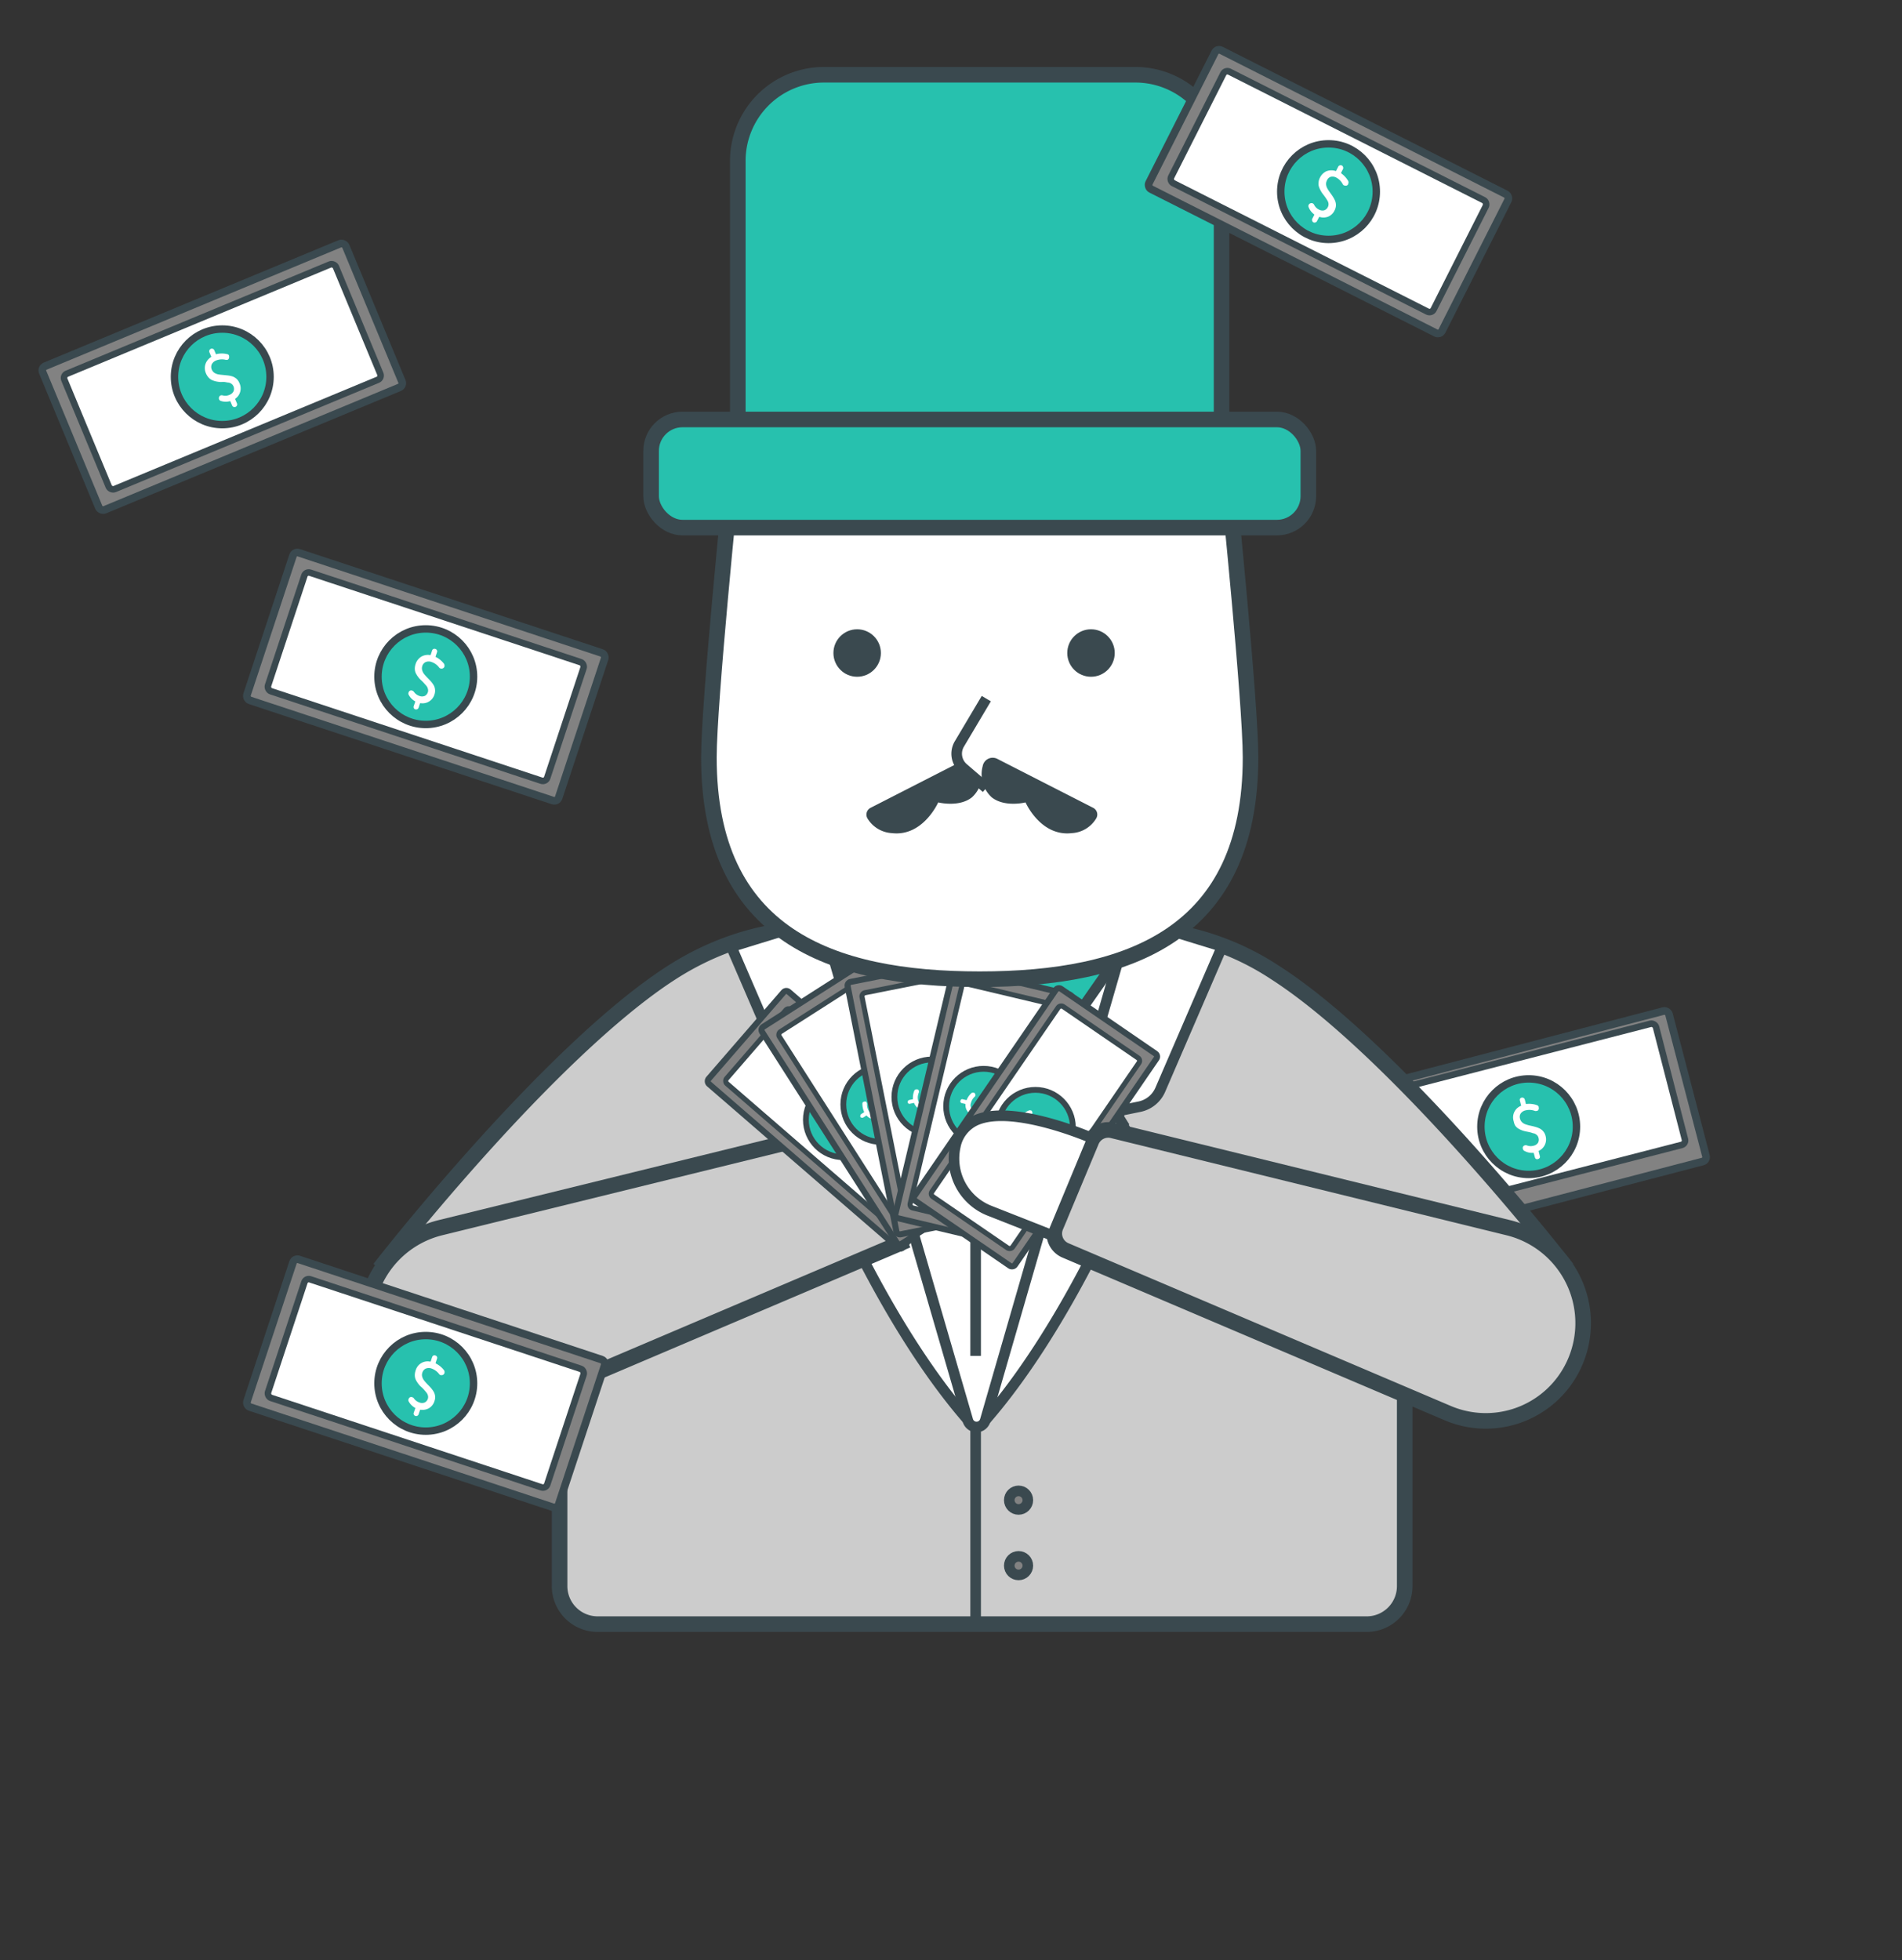 <svg xmlns="http://www.w3.org/2000/svg" viewBox="0 0 305.33 314.66"><rect x="0" y="0" width="305.33" height="314.66" fill="#333333" stroke="none"/><title>center-man</title><g id="圖_機會命運"><rect x="219.05" y="168.38" width="52.69" height="24.96" rx="0.73" ry="0.73" transform="translate(528.52 293.85) rotate(165.37)" fill="#828282" stroke="#3a494f" stroke-miterlimit="10" stroke-width="1.23"/><rect x="221.8" y="170.83" width="47.2" height="20.04" rx="0.73" ry="0.73" transform="matrix(-0.97, 0.25, -0.25, -0.97, 528.52, 293.85)" fill="#fff" stroke="#3a494f" stroke-miterlimit="10" stroke-width="1.05"/><circle cx="245.4" cy="180.85" r="7.67" fill="#27c1ae" stroke="#39484e" stroke-miterlimit="10" stroke-width="1.19"/><path d="M244.72,184.74a.41.41,0,0,1-.24-.3.43.43,0,0,1,0-.35.48.48,0,0,1,.28-.24h0a.57.57,0,0,1,.34,0,1.67,1.67,0,0,0,1.08.06,1.14,1.14,0,0,0,.71-.46,1,1,0,0,0,.09-.8.85.85,0,0,0-.26-.45,1.29,1.29,0,0,0-.45-.27c-.17,0-.36-.11-.58-.16s-.44-.1-.66-.14a4.46,4.46,0,0,1-.67-.18,3.81,3.81,0,0,1-.61-.29,1.65,1.65,0,0,1-.51-.48A2.12,2.12,0,0,1,243,180a2,2,0,0,1,1.17-2.5.08.08,0,0,0,0-.11l-.17-.68a.4.4,0,0,1,0-.32.41.41,0,0,1,.58-.15.44.44,0,0,1,.2.26l.16.64c0,.06.05.08.09.07a3.73,3.73,0,0,1,1.68.18.48.48,0,0,1,.3.26s0,.06,0,.09a.54.54,0,0,1,0,.31.42.42,0,0,1-.25.27l-.09,0a.45.45,0,0,1-.28,0,2.5,2.5,0,0,0-1.47-.09,1.27,1.27,0,0,0-.8.5,1,1,0,0,0-.1.86,1.13,1.13,0,0,0,.33.56,1.55,1.55,0,0,0,.57.33,6,6,0,0,0,.71.2c.25.05.51.11.76.18a4.2,4.2,0,0,1,.73.26,1.76,1.76,0,0,1,.6.46,1.79,1.79,0,0,1,.39.75,2.05,2.05,0,0,1-.1,1.41,2.07,2.07,0,0,1-1,1,.08.08,0,0,0,0,.11l.17.67a.4.4,0,0,1,0,.32.43.43,0,0,1-.26.2.4.4,0,0,1-.32,0,.41.41,0,0,1-.2-.26l-.17-.65a.1.1,0,0,0-.09-.08A2.49,2.49,0,0,1,244.72,184.74Z" fill="#fff"/><path d="M250.79,202.65s-26.55-34-46.08-46.53a43.22,43.22,0,0,0-32.44-6.28,67.7,67.7,0,0,0-31,.42l.1-.12s-16.29-5.14-33.59,6c-19.54,12.57-46.08,46.53-46.08,46.53l22.57,17.83,5.63-6.93c0,.83-.07,1.67-.07,2.52v38.51a6.11,6.11,0,0,0,6.1,6.1H219.41a6.1,6.1,0,0,0,6.09-6.1V217.14l2.72,3.34Z" fill="#ccc" stroke="#3a494f" stroke-miterlimit="10" stroke-width="2.5"/><path d="M158.26,227.87c12.33-14.22,21.31-34.85,23.8-40.91a3.92,3.92,0,0,0-.18-3.36l-2.11-3.94a1,1,0,0,1,.71-1.52l2.45-.5a4.65,4.65,0,0,0,3.33-2.71l9.93-23-15.69-4.83-21.24,63.43-1.09,17.28S158.23,227.91,158.26,227.87Z" fill="#fff" stroke="#3a494f" stroke-miterlimit="10" stroke-width="1.7"/><path d="M155.33,227.87C143,213.65,134,193,131.53,187a4,4,0,0,1,.18-3.36l2.12-3.94a1,1,0,0,0-.71-1.52l-2.46-.5a4.65,4.65,0,0,1-3.33-2.71l-9.93-23,15.69-4.83,21.24,63.43,1.1,17.28A.06.06,0,0,1,155.33,227.87Z" fill="#fff" stroke="#3a494f" stroke-miterlimit="10" stroke-width="1.7"/><path d="M133.79,153.74,155.37,228a1.45,1.45,0,0,0,2.79,0l21.29-73.63" fill="#fff" stroke="#3a494f" stroke-miterlimit="10" stroke-width="1.7"/><path d="M157.27,157.18l7,10.5a3.22,3.22,0,0,0,5.33.07l9.35-13.39Z" fill="#27c1ae" stroke="#3a494f" stroke-miterlimit="10" stroke-width="1.7"/><path d="M156.26,157.18l-7,10.5a3.23,3.23,0,0,1-5.34.07l-9.35-13.39Z" fill="#27c1ae" stroke="#3a494f" stroke-miterlimit="10" stroke-width="1.7"/><path d="M70.68,197.07l66-16.22,7.82,18.72L80.42,226.83A15.62,15.62,0,0,1,61,220.61h0A15.78,15.78,0,0,1,70.68,197.07Z" fill="#ccc" stroke="#3a494f" stroke-miterlimit="10" stroke-width="2.5"/><line x1="156.62" y1="162.99" x2="156.62" y2="217.64" fill="none" stroke="#3a494f" stroke-miterlimit="10" stroke-width="1.7"/><circle cx="156.62" cy="172.9" r="1.71" fill="#fff" stroke="#3a494f" stroke-miterlimit="10" stroke-width="1.7"/><circle cx="156.62" cy="186.68" r="1.71" fill="#fff" stroke="#3a494f" stroke-miterlimit="10" stroke-width="1.7"/><rect x="114.73" y="169.96" width="41.3" height="19.56" rx="0.57" ry="0.57" transform="translate(150.7 -44.76) rotate(40.89)" fill="#828282" stroke="#3a494f" stroke-miterlimit="10" stroke-width="0.97"/><rect x="116.88" y="171.89" width="37" height="15.71" rx="0.57" ry="0.57" transform="translate(150.7 -44.76) rotate(40.89)" fill="#fff" stroke="#3a494f" stroke-miterlimit="10" stroke-width="0.82"/><circle cx="135.38" cy="179.74" r="6.01" fill="#27c1ae" stroke="#39484e" stroke-miterlimit="10" stroke-width="0.93"/><path d="M138.18,178.47a.32.32,0,0,1-.08.29.4.4,0,0,1-.25.13.35.35,0,0,1-.27-.08l0,0a.41.41,0,0,1-.13-.23,1.39,1.39,0,0,0-.44-.72.86.86,0,0,0-.62-.25.8.8,0,0,0-.73.66,1,1,0,0,0,0,.41l.15.45c.06.16.13.32.2.48a3.82,3.82,0,0,1,.18.51,3.46,3.46,0,0,1,.09.53,1.33,1.33,0,0,1-.09.54,1.8,1.8,0,0,1-1.32,1.13,1.71,1.71,0,0,1-1.14-.23s-.06,0-.09,0l-.36.42a.28.28,0,0,1-.23.11.31.31,0,0,1-.24-.08.31.31,0,0,1-.11-.22.33.33,0,0,1,.08-.25l.34-.39s0-.06,0-.09a2.9,2.9,0,0,1-.62-1.16.34.34,0,0,1,0-.31l0-.05a.39.39,0,0,1,.21-.13.34.34,0,0,1,.29,0l.06,0a.4.4,0,0,1,.11.19,2,2,0,0,0,.59,1,1,1,0,0,0,.68.29.79.79,0,0,0,.6-.32.94.94,0,0,0,.22-.46,1.26,1.26,0,0,0,0-.51,4.5,4.5,0,0,0-.19-.55c-.08-.19-.15-.38-.22-.57a4.31,4.31,0,0,1-.16-.59,1.48,1.48,0,0,1,0-.59,1.52,1.52,0,0,1,.32-.58,1.55,1.55,0,0,1,1-.56,1.58,1.58,0,0,1,1.08.22s.06,0,.09,0l.35-.41a.33.33,0,1,1,.51.43l-.35.41a.06.06,0,0,0,0,.09A1.92,1.92,0,0,1,138.18,178.47Z" fill="#fff"/><rect x="120.74" y="167.5" width="41.3" height="19.56" rx="0.57" ry="0.57" transform="translate(214.59 -37.34) rotate(57.41)" fill="#828282" stroke="#3a494f" stroke-miterlimit="10" stroke-width="0.97"/><rect x="122.89" y="169.42" width="37" height="15.71" rx="0.57" ry="0.57" transform="translate(214.59 -37.34) rotate(57.41)" fill="#fff" stroke="#3a494f" stroke-miterlimit="10" stroke-width="0.82"/><circle cx="141.39" cy="177.28" r="6.01" fill="#27c1ae" stroke="#39484e" stroke-miterlimit="10" stroke-width="0.93"/><path d="M144.46,176.92a.33.33,0,0,1-.16.26.38.38,0,0,1-.28,0,.32.32,0,0,1-.24-.15v0a.39.39,0,0,1-.06-.26,1.34,1.34,0,0,0-.22-.82.86.86,0,0,0-.52-.41.84.84,0,0,0-.89.42.93.93,0,0,0-.09.4c0,.14,0,.3,0,.47s0,.35.05.53a2.45,2.45,0,0,1,0,.54,3.07,3.07,0,0,1-.06.53,1.39,1.39,0,0,1-.24.49,1.73,1.73,0,0,1-.46.43,1.61,1.61,0,0,1-2.15-.27.06.06,0,0,0-.09,0l-.47.3a.35.35,0,0,1-.46-.1.36.36,0,0,1,0-.25.34.34,0,0,1,.14-.21l.45-.28s0-.05,0-.08a3.19,3.19,0,0,1-.27-1.3.35.35,0,0,1,.13-.28l.06,0a.39.39,0,0,1,.23-.07.36.36,0,0,1,.27.12l0,.06a.39.39,0,0,1,.06.21,2,2,0,0,0,.28,1.12,1.06,1.06,0,0,0,.57.48.81.81,0,0,0,.67-.14.87.87,0,0,0,.33-.38,1.41,1.41,0,0,0,.12-.5c0-.18,0-.37,0-.58s0-.41-.05-.61a3.09,3.09,0,0,1,0-.61,1.35,1.35,0,0,1,.2-.56,1.47,1.47,0,0,1,.46-.47,1.59,1.59,0,0,1,1.08-.26,1.66,1.66,0,0,1,1,.52.06.06,0,0,0,.09,0l.45-.29a.32.32,0,0,1,.25,0,.34.34,0,0,1,.21.14.32.32,0,0,1-.1.46l-.45.29a.08.08,0,0,0,0,.09A1.9,1.9,0,0,1,144.46,176.92Z" fill="#fff"/><rect x="128.95" y="166.3" width="41.3" height="19.56" rx="0.57" ry="0.57" transform="translate(293.09 -5) rotate(78.75)" fill="#828282" stroke="#3a494f" stroke-miterlimit="10" stroke-width="0.97"/><rect x="131.1" y="168.22" width="37" height="15.71" rx="0.57" ry="0.57" transform="translate(293.09 -5) rotate(78.75)" fill="#fff" stroke="#3a494f" stroke-miterlimit="10" stroke-width="0.82"/><circle cx="149.59" cy="176.08" r="6.01" fill="#27c1ae" stroke="#39484e" stroke-miterlimit="10" stroke-width="0.93"/><path d="M152.49,176.86a.32.32,0,0,1-.24.18.39.39,0,0,1-.28,0,.4.4,0,0,1-.17-.23v0a.35.35,0,0,1,0-.26,1.35,1.35,0,0,0,.09-.84.91.91,0,0,0-.33-.58.77.77,0,0,0-.62-.11.7.7,0,0,0-.36.19.86.86,0,0,0-.23.33,3.9,3.9,0,0,0-.16.45c0,.17-.1.34-.14.51a2.35,2.35,0,0,1-.17.51,3,3,0,0,1-.25.47,1.46,1.46,0,0,1-.4.38,2.07,2.07,0,0,1-.59.23,1.71,1.71,0,0,1-1.15-.15,1.68,1.68,0,0,1-.75-.89.08.08,0,0,0-.09,0l-.54.11a.29.29,0,0,1-.24,0,.32.32,0,0,1-.15-.21.37.37,0,0,1,.05-.25.31.31,0,0,1,.21-.14l.52-.1s.06,0,.05-.07a3.15,3.15,0,0,1,.22-1.31.38.38,0,0,1,.22-.21l.07,0a.43.43,0,0,1,.25,0,.32.32,0,0,1,.2.21.25.25,0,0,0,0,.07.38.38,0,0,1,0,.21,2,2,0,0,0-.15,1.15,1,1,0,0,0,.36.65.8.8,0,0,0,.67.11.81.81,0,0,0,.45-.23,1.3,1.3,0,0,0,.29-.43,3.42,3.42,0,0,0,.18-.54l.18-.59a3.15,3.15,0,0,1,.24-.56,1.4,1.4,0,0,1,1-.72,1.58,1.58,0,0,1,1.1.15,1.67,1.67,0,0,1,.72.84.06.06,0,0,0,.08,0l.54-.11a.29.29,0,0,1,.24,0,.32.32,0,0,1,.15.21.36.36,0,0,1-.05.25.32.32,0,0,1-.22.14l-.52.11s-.06,0-.06.07A1.94,1.94,0,0,1,152.49,176.86Z" fill="#fff"/><rect x="137.25" y="167.79" width="41.3" height="19.56" rx="0.57" ry="0.57" transform="translate(367.15 64.99) rotate(103.36)" fill="#828282" stroke="#3a494f" stroke-miterlimit="10" stroke-width="0.97"/><rect x="139.4" y="169.72" width="37" height="15.71" rx="0.57" ry="0.57" transform="translate(367.15 64.99) rotate(103.36)" fill="#fff" stroke="#3a494f" stroke-miterlimit="10" stroke-width="0.82"/><circle cx="157.9" cy="177.57" r="6.01" fill="#27c1ae" stroke="#39484e" stroke-miterlimit="10" stroke-width="0.93"/><path d="M160.24,179.54a.33.33,0,0,1-.29.07.39.39,0,0,1-.23-.17.34.34,0,0,1-.06-.28v0a.4.4,0,0,1,.14-.22,1.38,1.38,0,0,0,.44-.73.86.86,0,0,0-.07-.66.76.76,0,0,0-.51-.36.71.71,0,0,0-.41,0,.84.84,0,0,0-.35.21c-.1.09-.21.21-.33.34a4.62,4.62,0,0,0-.34.41,3.33,3.33,0,0,1-.36.39,3.19,3.19,0,0,1-.43.32,1.23,1.23,0,0,1-.52.17,1.78,1.78,0,0,1-1.61-.64,1.67,1.67,0,0,1-.32-1.12.08.08,0,0,0-.06-.08l-.53-.12a.32.32,0,0,1-.21-.15.32.32,0,0,1,0-.25.32.32,0,0,1,.15-.21.32.32,0,0,1,.25,0l.51.12s.07,0,.08,0a2.82,2.82,0,0,1,.74-1.09.38.38,0,0,1,.29-.11l.07,0a.37.37,0,0,1,.21.12.4.4,0,0,1,.1.28.15.15,0,0,0,0,.07.44.44,0,0,1-.12.19,2,2,0,0,0-.6,1,1,1,0,0,0,0,.74.81.81,0,0,0,.56.38.88.88,0,0,0,.51,0,1.34,1.34,0,0,0,.44-.27,4,4,0,0,0,.39-.42l.41-.46a2.88,2.88,0,0,1,.45-.41,1.35,1.35,0,0,1,.54-.25,1.48,1.48,0,0,1,.66,0,1.61,1.61,0,0,1,.94.59,1.66,1.66,0,0,1,.31,1.06.06.06,0,0,0,0,.08l.53.12a.32.32,0,0,1,.21.15.32.32,0,0,1,0,.25.32.32,0,0,1-.15.21.36.36,0,0,1-.25,0l-.52-.13a.06.06,0,0,0-.08,0A2,2,0,0,1,160.24,179.54Z" fill="#fff"/><rect x="145.57" y="171.17" width="41.3" height="19.56" rx="0.57" ry="0.57" transform="translate(409.46 146.2) rotate(124.44)" fill="#828282" stroke="#3a494f" stroke-miterlimit="10" stroke-width="0.97"/><rect x="147.72" y="173.1" width="37" height="15.71" rx="0.57" ry="0.57" transform="translate(409.46 146.2) rotate(124.44)" fill="#fff" stroke="#3a494f" stroke-miterlimit="10" stroke-width="0.82"/><circle cx="166.22" cy="180.95" r="6.01" fill="#27c1ae" stroke="#39484e" stroke-miterlimit="10" stroke-width="0.93"/><path d="M167.77,183.57a.33.33,0,0,1-.3,0,.34.34,0,0,1-.15-.23.32.32,0,0,1,.05-.28v0a.37.37,0,0,1,.21-.16,1.39,1.39,0,0,0,.68-.52.88.88,0,0,0,.17-.64.75.75,0,0,0-.35-.52.7.7,0,0,0-.39-.13.94.94,0,0,0-.4.07l-.43.2-.46.26a3.51,3.51,0,0,1-1,.38,1.42,1.42,0,0,1-.54,0,1.79,1.79,0,0,1-.58-.27,1.67,1.67,0,0,1-.7-.91,1.72,1.72,0,0,1,.11-1.17s0-.06,0-.09l-.45-.31a.28.28,0,0,1-.14-.21.32.32,0,0,1,0-.25.34.34,0,0,1,.21-.14.32.32,0,0,1,.25.06l.43.29s.07,0,.09,0a3,3,0,0,1,1.09-.75.42.42,0,0,1,.31,0l.06,0a.43.43,0,0,1,.15.2.31.31,0,0,1,0,.28.16.16,0,0,1,0,.07.39.39,0,0,1-.17.14,1.94,1.94,0,0,0-.92.69,1,1,0,0,0-.21.71.81.81,0,0,0,.38.56.8.8,0,0,0,.49.16,1.23,1.23,0,0,0,.5-.09,4.89,4.89,0,0,0,.52-.25l.55-.28a2.41,2.41,0,0,1,.56-.22,1.34,1.34,0,0,1,.6,0,1.44,1.44,0,0,1,.61.25,1.58,1.58,0,0,1,.66.88,1.65,1.65,0,0,1-.09,1.11.05.05,0,0,0,0,.08l.45.31a.31.31,0,0,1,.14.21.31.31,0,0,1,0,.25.31.31,0,0,1-.21.14.3.3,0,0,1-.25,0l-.44-.31a.09.09,0,0,0-.1,0A1.86,1.86,0,0,1,167.77,183.57Z" fill="#fff"/><rect x="9.34" y="48.01" width="52.69" height="24.96" rx="0.73" ry="0.73" transform="translate(91.84 102.66) rotate(157.45)" fill="#828282" stroke="#3a494f" stroke-miterlimit="10" stroke-width="1.23"/><rect x="12.08" y="50.47" width="47.2" height="20.04" rx="0.73" ry="0.73" transform="translate(91.84 102.66) rotate(157.45)" fill="#fff" stroke="#3a494f" stroke-miterlimit="10" stroke-width="1.05"/><circle cx="35.68" cy="60.49" r="7.67" fill="#27c1ae" stroke="#39484e" stroke-miterlimit="10" stroke-width="1.19"/><path d="M35.46,64.36a.44.44,0,0,1-.29-.26.5.5,0,0,1,0-.36.44.44,0,0,1,.25-.27h0a.57.57,0,0,1,.34,0,1.67,1.67,0,0,0,1.08-.09,1.12,1.12,0,0,0,.64-.56,1,1,0,0,0,0-.8.94.94,0,0,0-.32-.41,1.14,1.14,0,0,0-.48-.2c-.18,0-.38-.06-.6-.09s-.45,0-.67,0a4.08,4.08,0,0,1-.69-.09,3.4,3.4,0,0,1-.64-.2,1.65,1.65,0,0,1-.57-.4,2.28,2.28,0,0,1-.44-.68,2.1,2.1,0,0,1-.1-1.47,2.13,2.13,0,0,1,.92-1.17.09.09,0,0,0,0-.12l-.27-.64a.38.38,0,0,1,0-.33.4.4,0,0,1,.23-.23.44.44,0,0,1,.32,0,.4.4,0,0,1,.23.23l.26.62s.05.07.1,0a3.65,3.65,0,0,1,1.68,0,.44.44,0,0,1,.33.22l0,.08a.58.58,0,0,1,0,.32.47.47,0,0,1-.21.29l-.09,0a.45.45,0,0,1-.28,0,2.53,2.53,0,0,0-1.46.1,1.31,1.31,0,0,0-.73.61,1.06,1.06,0,0,0,0,.87,1.21,1.21,0,0,0,.41.51,1.74,1.74,0,0,0,.61.25,7.07,7.07,0,0,0,.72.09l.79.08a4.53,4.53,0,0,1,.75.15,2,2,0,0,1,.67.38,1.78,1.78,0,0,1,.48.69A2,2,0,0,1,37.77,64s-.05.06,0,.12l.27.63a.47.47,0,0,1,0,.33.43.43,0,0,1-.23.23.44.44,0,0,1-.32,0,.4.4,0,0,1-.23-.23L37,64.46a.11.11,0,0,0-.11-.06A2.48,2.48,0,0,1,35.46,64.36Z" fill="#fff"/><path d="M242.14,197.07l-63.53-15.61a2.93,2.93,0,0,0-3.41,1.72l-5.72,13.69a2.93,2.93,0,0,0,1.56,3.84l61.37,26.12a15.6,15.6,0,0,0,19.42-6.22h0A15.77,15.77,0,0,0,242.14,197.07Z" fill="#ccc" stroke="#3a494f" stroke-miterlimit="10" stroke-width="2.5"/><path d="M175.39,182.73s-12.72-5.58-18.73-2.91a5.82,5.82,0,0,0-3.31,4.24A9,9,0,0,0,159,194.4l9.92,3.91Z" fill="#fff" stroke="#3a494f" stroke-miterlimit="10" stroke-width="1.7"/><line x1="156.62" y1="229.03" x2="156.62" y2="260.68" fill="none" stroke="#3a494f" stroke-miterlimit="10" stroke-width="1.7"/><circle cx="163.51" cy="240.8" r="1.49" fill="#828282" stroke="#3a494f" stroke-miterlimit="10" stroke-width="1.7"/><circle cx="163.51" cy="251.31" r="1.49" fill="#828282" stroke="#3a494f" stroke-miterlimit="10" stroke-width="1.7"/><rect x="42" y="96.15" width="52.69" height="24.96" rx="0.73" ry="0.73" transform="translate(99.14 233.21) rotate(-161.7)" fill="#828282" stroke="#3a494f" stroke-miterlimit="10" stroke-width="1.23"/><rect x="44.75" y="98.6" width="47.2" height="20.04" rx="0.73" ry="0.73" transform="translate(99.14 233.21) rotate(-161.7)" fill="#fff" stroke="#3a494f" stroke-miterlimit="10" stroke-width="1.05"/><circle cx="68.35" cy="108.62" r="7.67" fill="#27c1ae" stroke="#39484e" stroke-miterlimit="10" stroke-width="1.19"/><path d="M65.6,111.51a.43.43,0,0,1,0-.38.44.44,0,0,1,.23-.27.42.42,0,0,1,.36,0h0a.56.56,0,0,1,.27.21,1.75,1.75,0,0,0,.87.64,1.18,1.18,0,0,0,.85,0,1,1,0,0,0,.51-.62.93.93,0,0,0,0-.52,1.29,1.29,0,0,0-.23-.47l-.4-.45c-.15-.17-.31-.32-.48-.48a3.21,3.21,0,0,1-.46-.51,4.48,4.48,0,0,1-.36-.57,1.84,1.84,0,0,1-.17-.68,2.26,2.26,0,0,1,.12-.8,2.15,2.15,0,0,1,.88-1.18,2.1,2.1,0,0,1,1.46-.28.1.1,0,0,0,.1-.07l.22-.67a.42.42,0,0,1,.21-.24.47.47,0,0,1,.33,0,.4.4,0,0,1,.24.22.4.4,0,0,1,0,.32l-.21.64a.07.07,0,0,0,0,.1,3.79,3.79,0,0,1,1.31,1.06.51.51,0,0,1,.1.38.94.94,0,0,1,0,.09.48.48,0,0,1-.18.26.41.41,0,0,1-.36.08h-.09a.55.55,0,0,1-.23-.17,2.45,2.45,0,0,0-1.17-.87,1.28,1.28,0,0,0-1,0,1,1,0,0,0-.54.67,1.11,1.11,0,0,0,0,.65,1.74,1.74,0,0,0,.3.59,5.82,5.82,0,0,0,.48.54l.55.57a4.6,4.6,0,0,1,.47.62,1.67,1.67,0,0,1,.25.71,1.88,1.88,0,0,1-.08.84,2,2,0,0,1-2.24,1.4s-.08,0-.1.07l-.21.65a.43.43,0,0,1-.54.27.36.36,0,0,1-.24-.21.4.4,0,0,1,0-.32l.22-.65a.1.1,0,0,0,0-.11A2.5,2.5,0,0,1,65.6,111.51Z" fill="#fff"/><rect x="42" y="209.57" width="52.69" height="24.96" rx="0.73" ry="0.73" transform="translate(63.53 454.33) rotate(-161.7)" fill="#828282" stroke="#3a494f" stroke-miterlimit="10" stroke-width="1.23"/><rect x="44.75" y="212.03" width="47.2" height="20.04" rx="0.73" ry="0.73" transform="translate(63.53 454.33) rotate(-161.7)" fill="#fff" stroke="#3a494f" stroke-miterlimit="10" stroke-width="1.05"/><circle cx="68.35" cy="222.05" r="7.67" fill="#27c1ae" stroke="#39484e" stroke-miterlimit="10" stroke-width="1.19"/><path d="M65.6,224.94a.44.44,0,0,1,0-.39.46.46,0,0,1,.23-.27.45.45,0,0,1,.36,0h0a.46.46,0,0,1,.27.21,1.73,1.73,0,0,0,.87.63,1.13,1.13,0,0,0,.85,0,1,1,0,0,0,.51-.61.93.93,0,0,0,0-.52,1.24,1.24,0,0,0-.24-.47c-.11-.14-.24-.29-.39-.46s-.31-.32-.48-.47a3.21,3.21,0,0,1-.46-.51,4,4,0,0,1-.36-.58,1.74,1.74,0,0,1-.17-.68,2.29,2.29,0,0,1,.12-.8,2,2,0,0,1,2.34-1.46c.05,0,.08,0,.1-.07l.22-.66a.47.47,0,0,1,.21-.25.4.4,0,0,1,.32,0,.41.41,0,0,1,.25.21.4.4,0,0,1,0,.32l-.21.64c0,.05,0,.09,0,.1a3.76,3.76,0,0,1,1.32,1.07.49.49,0,0,1,.1.38l0,.09a.58.58,0,0,1-.18.25.45.45,0,0,1-.36.09l-.09,0a.46.46,0,0,1-.23-.16,2.6,2.6,0,0,0-1.17-.88,1.33,1.33,0,0,0-1,0,1.06,1.06,0,0,0-.54.68,1,1,0,0,0,0,.65,1.69,1.69,0,0,0,.3.58c.14.18.3.36.48.55s.37.37.55.57a4.24,4.24,0,0,1,.46.61,1.73,1.73,0,0,1,.26.72,1.78,1.78,0,0,1-.09.84,2,2,0,0,1-.84,1.12,2.12,2.12,0,0,1-1.39.28.08.08,0,0,0-.1.06l-.22.66a.41.41,0,0,1-.53.27.42.42,0,0,1-.24-.21.38.38,0,0,1,0-.33l.22-.64a.09.09,0,0,0,0-.11A2.57,2.57,0,0,1,65.6,224.94Z" fill="#fff"/><path d="M157.27,157.18h0c-24,0-43.47-7.13-43.47-35.61,0-8.82,3.56-43.86,3.56-43.86h79.83s3.56,35,3.56,43.86c0,28.48-19.47,35.61-43.48,35.61h0" fill="#fff" stroke="#3a494f" stroke-miterlimit="10" stroke-width="2.5"/><circle cx="137.6" cy="104.82" r="3.81" fill="#3a494f"/><circle cx="175.14" cy="104.82" r="3.81" fill="#3a494f"/><path d="M155.13,121.81l-15.38,7.86a1.22,1.22,0,0,0-.5,1.69,4.9,4.9,0,0,0,3.93,2.37c5,.59,7.43-4.93,7.43-4.93s3.34.84,5.41-.81a5,5,0,0,0,1.46-5A1.63,1.63,0,0,0,155.13,121.81Z" fill="#3a494f"/><path d="M158.33,112.14,154,119.43a3.06,3.06,0,0,0,.64,3.87l3.69,3.18" fill="#fff" stroke="#3a494f" stroke-miterlimit="10" stroke-width="1.7"/><path d="M160.1,121.81l15.39,7.86a1.21,1.21,0,0,1,.49,1.69,4.86,4.86,0,0,1-3.93,2.37c-5,.59-7.42-4.93-7.42-4.93s-3.34.84-5.42-.81a5,5,0,0,1-1.46-5A1.63,1.63,0,0,1,160.1,121.81Z" fill="#3a494f"/><path d="M132.27,12h50a13.83,13.83,0,0,1,13.83,13.83V70a0,0,0,0,1,0,0H118.44a0,0,0,0,1,0,0V25.82A13.83,13.83,0,0,1,132.27,12Z" fill="#27c1ae" stroke="#3a494f" stroke-miterlimit="10" stroke-width="2.5"/><rect x="104.52" y="67.33" width="105.51" height="17.36" rx="5.05" ry="5.05" fill="#27c1ae" stroke="#3a494f" stroke-miterlimit="10" stroke-width="2.5"/><rect x="186.93" y="18.28" width="52.69" height="24.96" rx="0.73" ry="0.73" transform="translate(389.76 154.38) rotate(-153.2)" fill="#828282" stroke="#3a494f" stroke-miterlimit="10" stroke-width="1.23"/><rect x="189.68" y="20.74" width="47.2" height="20.04" rx="0.73" ry="0.73" transform="translate(389.76 154.38) rotate(-153.2)" fill="#fff" stroke="#3a494f" stroke-miterlimit="10" stroke-width="1.05"/><circle cx="213.27" cy="30.76" r="7.67" fill="#27c1ae" stroke="#39484e" stroke-miterlimit="10" stroke-width="1.19"/><path d="M210.08,33.26a.46.46,0,0,1,0-.38.53.53,0,0,1,.27-.24.48.48,0,0,1,.37,0l0,0a.47.47,0,0,1,.24.24,1.67,1.67,0,0,0,.77.76,1.17,1.17,0,0,0,.84.12,1,1,0,0,0,.6-.54,1,1,0,0,0,.1-.51,1.23,1.23,0,0,0-.16-.49,10.12,10.12,0,0,0-.73-1.05,3.87,3.87,0,0,1-.38-.58,3.76,3.76,0,0,1-.27-.62,1.57,1.57,0,0,1-.06-.69,2.11,2.11,0,0,1,.23-.78,2.19,2.19,0,0,1,1-1,2.22,2.22,0,0,1,1.49-.06.08.08,0,0,0,.11-.05l.32-.63a.42.42,0,0,1,.24-.21.44.44,0,0,1,.32,0,.4.4,0,0,1,.22.24.47.47,0,0,1,0,.33l-.3.59c0,.05,0,.09,0,.11a3.92,3.92,0,0,1,1.14,1.25.48.48,0,0,1,0,.39l0,.08a.49.49,0,0,1-.22.23.41.41,0,0,1-.36,0,.16.16,0,0,1-.09,0,.48.48,0,0,1-.21-.19,2.49,2.49,0,0,0-1-1.05,1.27,1.27,0,0,0-.94-.15A1,1,0,0,0,213,29a1.2,1.2,0,0,0-.12.64,1.75,1.75,0,0,0,.21.62,5,5,0,0,0,.4.62c.15.21.31.42.45.64a4.47,4.47,0,0,1,.37.67,1.86,1.86,0,0,1,.15.75,1.82,1.82,0,0,1-.21.82,2,2,0,0,1-1,1,2.05,2.05,0,0,1-1.41.06.09.09,0,0,0-.1.05l-.32.62a.36.36,0,0,1-.24.21.4.4,0,0,1-.32,0,.37.37,0,0,1-.21-.25.4.4,0,0,1,0-.32l.31-.61a.08.08,0,0,0,0-.11A2.58,2.58,0,0,1,210.08,33.26Z" fill="#fff"/></g></svg>